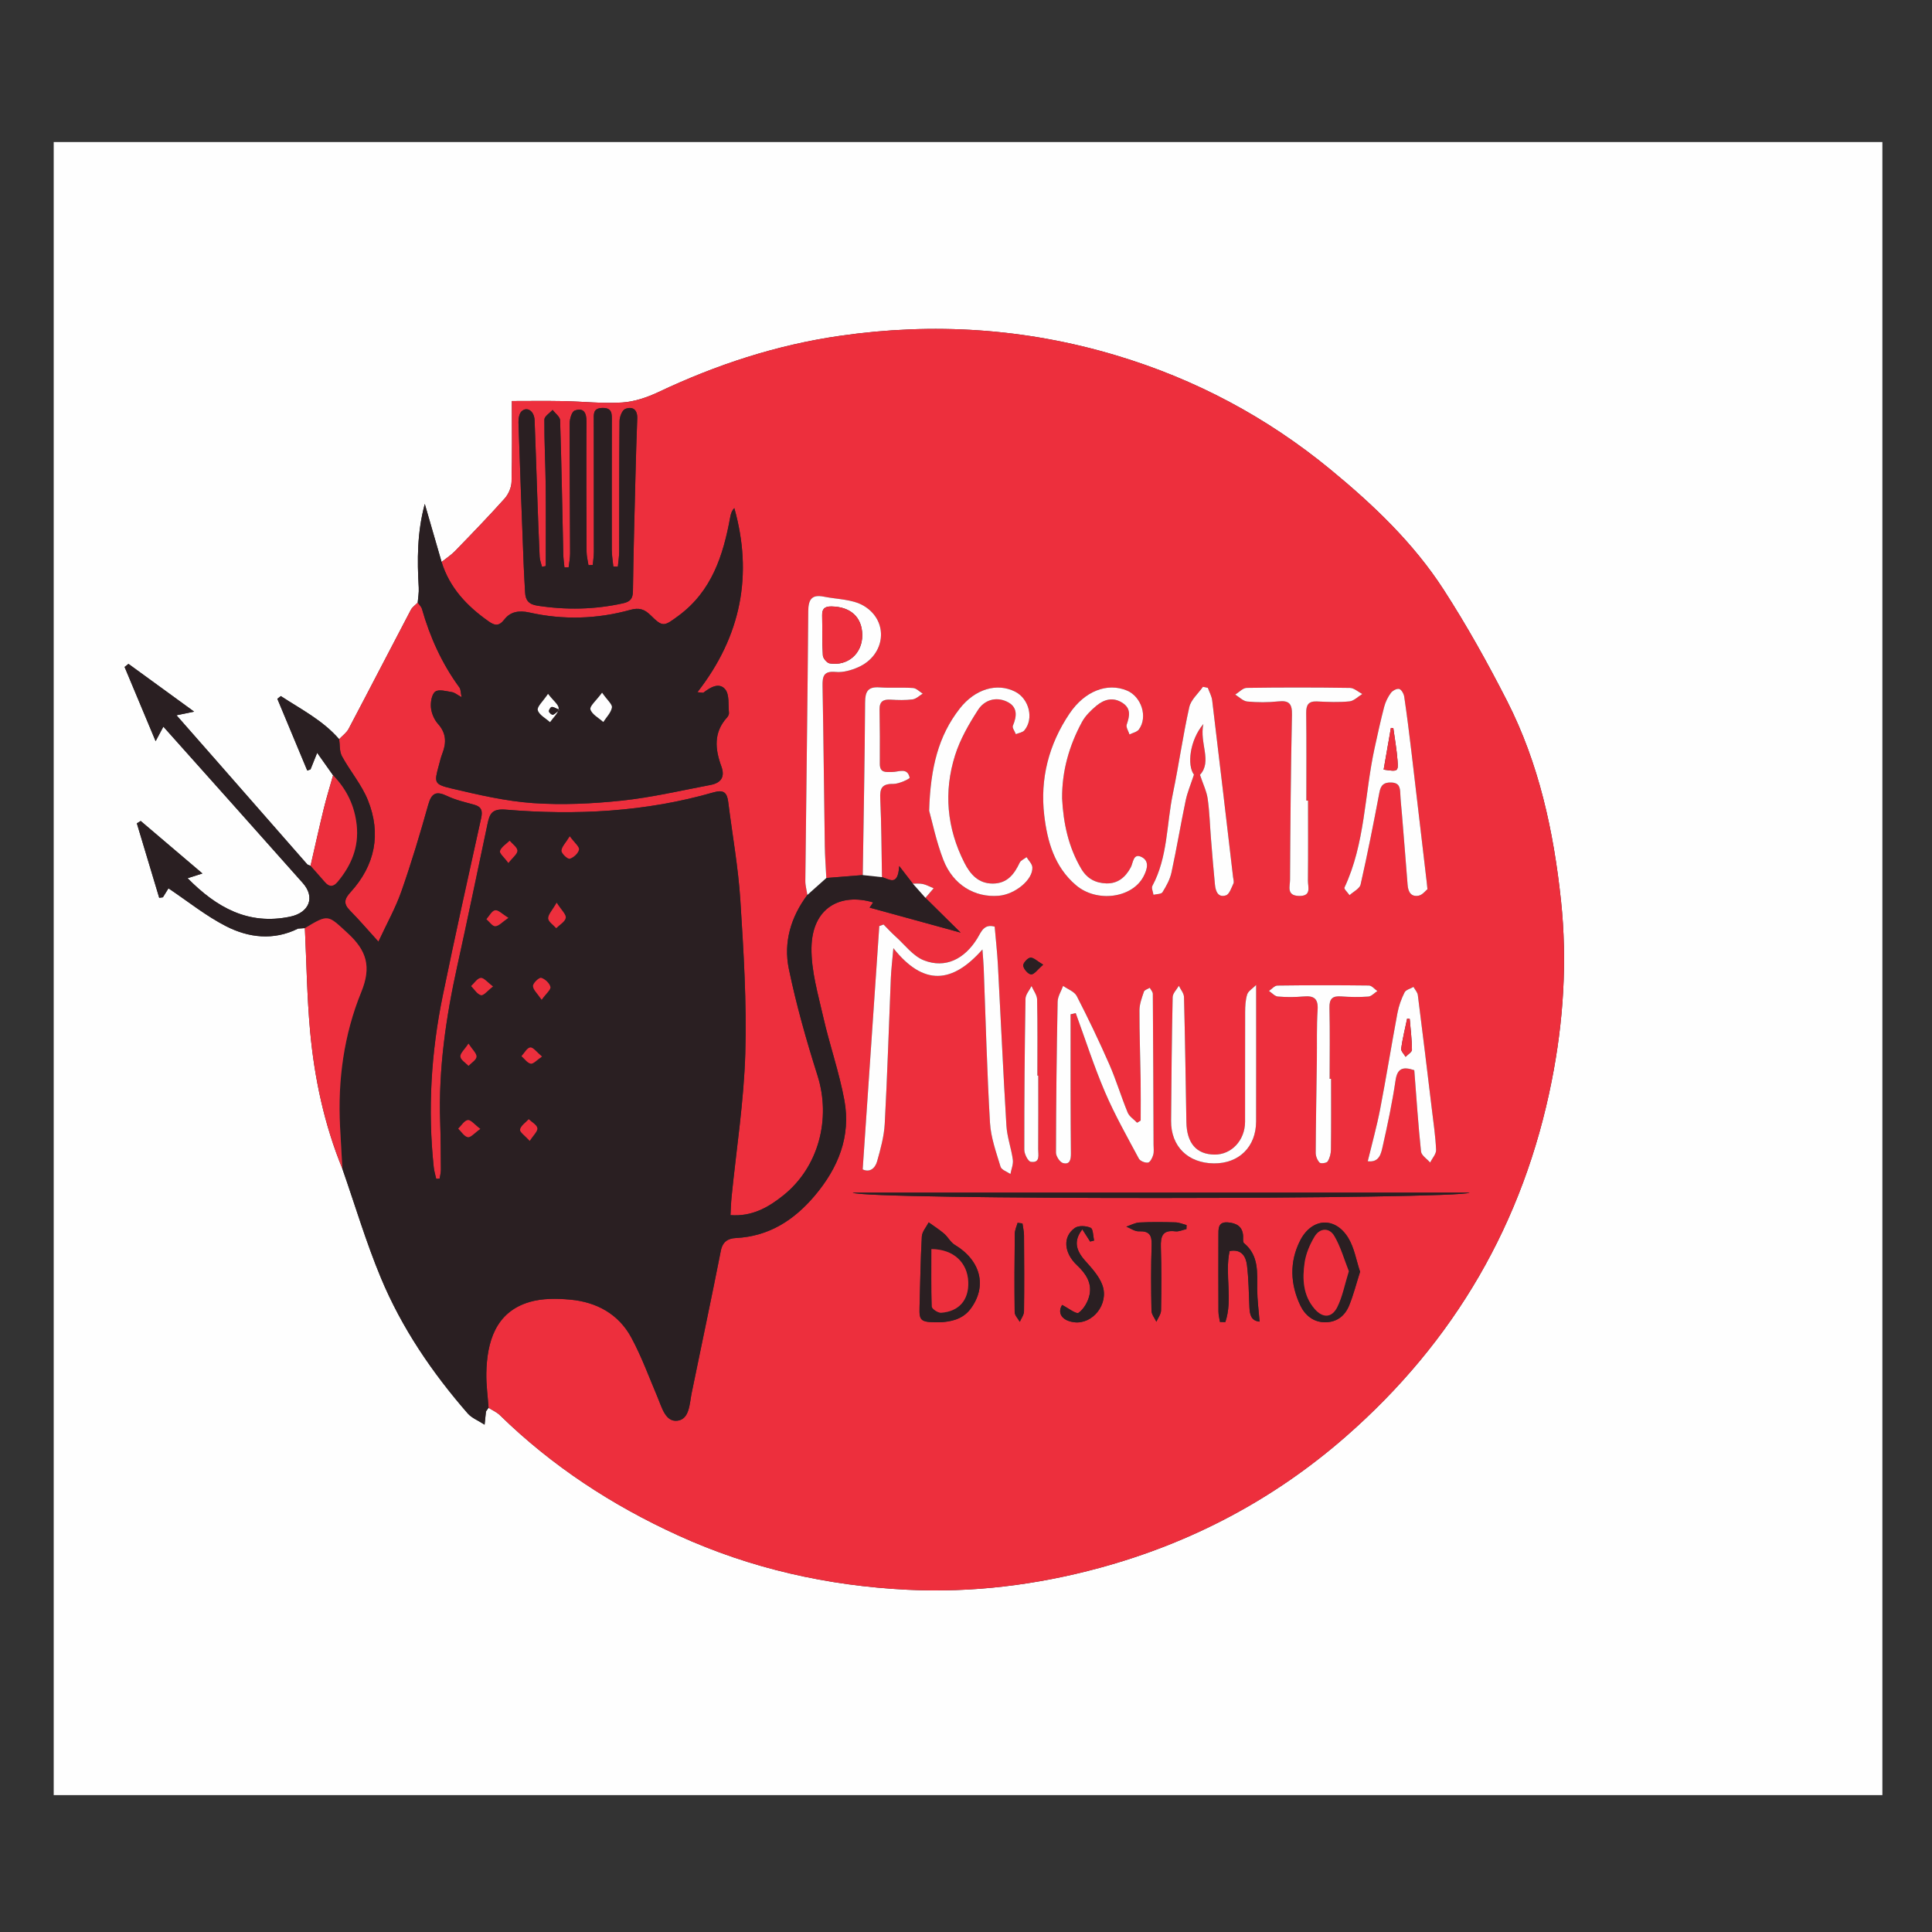<?xml version="1.0" encoding="utf-8"?>
<!-- Generator: Adobe Illustrator 16.0.3, SVG Export Plug-In . SVG Version: 6.00 Build 0)  -->
<!DOCTYPE svg PUBLIC "-//W3C//DTD SVG 1.1//EN" "http://www.w3.org/Graphics/SVG/1.1/DTD/svg11.dtd">
<svg version="1.1" id="Capa_1" xmlns="http://www.w3.org/2000/svg" xmlns:xlink="http://www.w3.org/1999/xlink" x="0px" y="0px"
	 width="566.93px" height="566.93px" viewBox="0 0 566.93 566.93" enable-background="new 0 0 566.93 566.93" xml:space="preserve">
<rect x="0" y="0" width="566.93" height="566.93" fill="#333333" stroke="none"/>
<g>
	<g>
		<path fill-rule="evenodd" clip-rule="evenodd" fill="#FEFEFE" d="M552.37,526.761c-178.871,0-357.741,0-536.612,0
			c0-161.69,0-323.382,0-485.073c178.871,0,357.741,0,536.612,0C552.37,203.379,552.37,365.071,552.37,526.761z M142.713,414.013
			c0.216-0.302,0.433-0.602,0.65-0.903c1.113,0.709,2.391,1.25,3.315,2.152c15.301,14.947,32.909,26.449,52.323,35.3
			c21.354,9.735,43.864,14.777,67.194,15.932c19.117,0.946,37.943-1.376,56.468-6.408c27.066-7.354,51.243-20.164,72.283-38.57
			c31.856-27.869,52.127-62.683,60.375-104.265c3.469-17.489,4.632-35.2,2.741-52.99c-2.165-20.359-6.47-40.24-15.839-58.598
			c-5.702-11.174-11.841-22.19-18.65-32.716c-8.851-13.677-20.649-24.883-33.158-35.174c-18.656-15.35-39.639-26.518-62.845-33.473
			c-26.633-7.982-53.67-9.708-81.139-5.749c-18.61,2.682-36.228,8.462-53.193,16.486c-3.306,1.563-7.02,2.833-10.622,3.068
			c-5.741,0.375-11.544-0.302-17.323-0.407c-5.233-0.095-10.469-0.021-15.092-0.021c0,8.371,0.119,16.051-0.093,23.722
			c-0.046,1.666-0.904,3.633-2.028,4.889c-4.705,5.257-9.622,10.328-14.535,15.396c-1.175,1.212-2.635,2.15-3.963,3.214
			c-1.608-5.552-3.217-11.104-4.935-17.031c-2.242,8.336-2.251,16.434-1.768,24.58c0.086,1.453-0.197,2.927-0.309,4.391
			c-0.683,0.706-1.58,1.3-2.018,2.135c-6.105,11.62-12.119,23.288-18.248,34.895c-0.621,1.176-1.844,2.035-2.79,3.04
			c-4.787-5.542-11.185-8.759-17.118-12.647c-0.338,0.267-0.676,0.535-1.015,0.802c2.925,7.015,5.85,14.029,8.775,21.043
			c0.317-0.104,0.634-0.208,0.951-0.313c0.53-1.321,1.06-2.642,1.958-4.881c1.863,2.63,3.269,4.616,4.674,6.601
			c-0.913,3.244-1.918,6.467-2.718,9.739c-1.364,5.581-2.6,11.193-3.889,16.793c-0.345-0.148-0.795-0.203-1.019-0.457
			c-8.984-10.227-17.945-20.474-26.915-30.713c-3.681-4.203-7.376-8.394-11.411-12.982c2.004-0.413,3.257-0.671,5.174-1.066
			c-6.786-4.935-13.025-9.473-19.265-14.012c-0.381,0.301-0.763,0.602-1.144,0.903c2.926,6.994,5.851,13.987,9.11,21.776
			c1.112-2.084,1.609-3.017,2.273-4.261c13.798,15.463,27.396,30.644,40.918,45.893c3.715,4.19,1.88,8.7-3.735,9.869
			c-12.251,2.547-21.533-2.649-30.071-11.287c1.459-0.465,2.51-0.8,4.352-1.388c-6.364-5.414-12.239-10.41-18.113-15.407
			c-0.377,0.232-0.755,0.465-1.133,0.697c2.188,7.281,4.375,14.563,6.563,21.844c0.362-0.048,0.724-0.096,1.085-0.144
			c0.668-1.08,1.336-2.159,1.628-2.631c5.751,3.85,10.997,8.098,16.877,11.104c6.66,3.406,13.929,4.266,21.089,0.746l0.048-0.037
			c0.673-0.045,1.345-0.09,2.018-0.134c0.481,10.04,0.617,20.111,1.525,30.113c1.263,13.904,4.162,27.507,9.477,40.503
			c3.724,10.676,6.952,21.559,11.29,31.979c6.122,14.709,15.036,27.817,25.503,39.822c1.152,1.32,3.004,2.03,4.942,3.29
			c0.21-2.023,0.312-3.009,0.415-3.996l0.144,0.059L142.713,414.013z"/>
		<path fill-rule="evenodd" clip-rule="evenodd" fill="#ED2F3D" d="M129.582,164.897c1.329-1.064,2.788-2.002,3.963-3.214
			c4.913-5.068,9.831-10.138,14.535-15.396c1.124-1.256,1.982-3.223,2.028-4.889c0.212-7.671,0.093-15.352,0.093-23.722
			c4.623,0,9.859-0.075,15.092,0.021c5.779,0.105,11.583,0.782,17.323,0.407c3.602-0.234,7.316-1.505,10.622-3.068
			c16.965-8.023,34.583-13.804,53.193-16.486c27.469-3.958,54.506-2.233,81.139,5.749c23.206,6.955,44.188,18.124,62.845,33.473
			c12.509,10.291,24.308,21.497,33.158,35.174c6.81,10.526,12.948,21.542,18.65,32.716c9.369,18.358,13.674,38.238,15.839,58.598
			c1.891,17.79,0.728,35.501-2.741,52.99c-8.248,41.582-28.519,76.396-60.375,104.265c-21.04,18.406-45.217,31.217-72.283,38.57
			c-18.525,5.032-37.352,7.354-56.468,6.408c-23.33-1.154-45.84-6.196-67.194-15.932c-19.415-8.851-37.022-20.353-52.323-35.3
			c-0.924-0.902-2.202-1.443-3.315-2.15c-0.233-3.385-0.715-6.775-0.652-10.156c0.171-9.09,2.634-17.956,12.704-20.905
			c3.745-1.098,8.01-1.047,11.96-0.682c7.673,0.71,14.133,4.213,17.867,11.114c3.033,5.605,5.227,11.669,7.725,17.558
			c1.267,2.986,2.306,7.308,5.846,6.851c3.541-0.457,3.504-4.968,4.157-8.157c2.852-13.914,5.813-27.807,8.559-41.741
			c0.531-2.692,2.171-3.59,4.369-3.699c9.756-0.487,17.137-5.254,23.236-12.494c6.818-8.095,10.595-17.321,8.647-27.91
			c-1.52-8.257-4.347-16.265-6.211-24.47c-1.521-6.697-3.547-13.537-3.448-20.286c0.172-11.799,8.493-16.185,18.095-13.329
			c-0.447,0.659-0.89,1.312-1.036,1.529c9.072,2.491,18.043,4.955,26.708,7.333c-3.145-3.106-6.736-6.655-10.328-10.203
			c0.803-0.935,1.605-1.871,2.409-2.806c-1.05-0.428-2.069-0.989-3.16-1.245c-0.943-0.221-1.969-0.093-2.959-0.121
			c-1.046-1.354-2.094-2.71-3.991-5.165c-0.377,6.232-3.012,3.734-5.054,3.269c-0.145-7.686-0.144-15.378-0.508-23.054
			c-0.145-3.07,0.518-4.363,3.839-4.309c1.666,0.027,4.857-1.514,4.794-1.815c-0.646-3.129-3.238-1.676-5.152-1.673
			c-1.853,0.003-3.624,0.318-3.605-2.442c0.035-5.295,0.021-10.593-0.077-15.887c-0.044-2.388,1.083-3.045,3.274-2.905
			c2.134,0.136,4.309,0.195,6.418-0.08c1.048-0.137,1.989-1.099,2.978-1.687c-0.944-0.577-1.858-1.583-2.837-1.651
			c-3.264-0.229-6.563,0.044-9.827-0.187c-3.39-0.241-4.231,1.167-4.25,4.405c-0.099,16.891-0.431,33.782-0.682,50.672
			c-3.565,0.287-7.129,0.574-10.693,0.861c-0.153-3.134-0.397-6.266-0.444-9.401c-0.235-15.637-0.376-31.275-0.66-46.91
			c-0.052-2.872,0.307-4.498,3.887-4.152c2.135,0.207,4.544-0.496,6.568-1.386c8.014-3.528,9.148-13.484,1.689-17.987
			c-3.291-1.987-7.83-1.932-11.816-2.73c-3.497-0.701-4.505,0.837-4.53,4.313c-0.189,26.356-0.575,52.711-0.854,79.068
			c-0.014,1.378,0.392,2.761,0.603,4.141c-4.861,6.467-7.056,13.929-5.453,21.686c2.186,10.569,5.151,21.017,8.415,31.315
			c4.03,12.713,0.338,26.901-10.075,35.217c-4.352,3.476-9.113,6.22-15.461,5.755c0.111-1.91,0.15-3.632,0.321-5.34
			c1.399-14.03,3.613-28.034,4.025-42.093c0.439-14.969-0.497-30.007-1.451-44.977c-0.615-9.655-2.357-19.237-3.561-28.856
			c-0.333-2.667-1.298-3.664-4.258-2.809c-19.983,5.772-40.443,6.792-61.019,5.085c-4.109-0.341-4.736,1.291-5.348,4.172
			c-2.955,13.916-5.817,27.852-8.884,41.743c-3.326,15.061-5.533,30.22-5.008,45.697c0.159,4.669,0.177,9.344,0.206,14.017
			c0.005,0.885-0.241,1.771-0.372,2.655c-0.333,0.018-0.667,0.035-1,0.053c-0.246-1.123-0.601-2.235-0.722-3.372
			c-1.805-16.936-0.779-33.751,2.642-50.393c3.575-17.391,7.425-34.726,11.256-52.063c0.476-2.152,0.151-3.355-2.07-3.967
			c-2.672-0.736-5.431-1.367-7.91-2.55c-3.19-1.521-4.569-0.897-5.545,2.591c-2.389,8.536-4.943,17.041-7.874,25.402
			c-1.702,4.856-4.26,9.412-6.735,14.752c-3.13-3.447-5.655-6.406-8.381-9.166c-1.965-1.99-1.608-3.377,0.188-5.343
			c7.218-7.899,9.07-17.131,5.099-27.001c-1.842-4.579-5.225-8.519-7.614-12.909c-0.762-1.399-0.572-3.315-0.818-4.995
			c0.944-1.006,2.167-1.865,2.788-3.041c6.129-11.607,12.143-23.275,18.248-34.895c0.438-0.835,1.334-1.429,2.02-2.137
			c0.425,0.606,1.051,1.158,1.243,1.832c2.364,8.313,5.866,16.065,10.994,23.064c0.426,0.582,0.365,1.52,0.651,2.852
			c-1.317-0.719-2.025-1.36-2.814-1.483c-1.663-0.259-3.86-0.924-4.916-0.155c-1.05,0.764-1.414,3.123-1.264,4.705
			c0.158,1.656,0.949,3.52,2.059,4.76c2.444,2.731,2.507,5.536,1.283,8.696c-0.454,1.172-0.737,2.412-1.068,3.628
			c-1.326,4.863-1.379,5.422,3.667,6.613c7.922,1.869,15.96,3.753,24.041,4.314c8.634,0.599,17.428,0.178,26.053-0.736
			c8.729-0.924,17.344-2.955,25.991-4.59c2.996-0.566,4.35-2.263,3.185-5.445c-1.843-5.03-2.343-9.942,1.649-14.334
			c0.321-0.353,0.629-0.933,0.584-1.371c-0.242-2.36,0.18-5.349-1.102-6.907c-1.747-2.123-4.378-0.609-6.367,0.962
			c-0.133,0.105-0.448-0.02-1.785-0.126c12.827-16.456,16.334-34.435,10.826-54.016c-0.779,0.803-1.03,1.71-1.198,2.631
			c-2.058,11.241-5.398,21.756-15.212,28.981c-4.226,3.111-4.553,3.396-8.148-0.165c-1.822-1.805-3.406-2.298-5.974-1.583
			c-9.747,2.712-19.703,2.986-29.539,0.785c-3.221-0.721-5.673-0.205-7.388,2.005c-1.688,2.178-2.929,1.783-4.685,0.545
			C137.031,177.854,131.917,172.477,129.582,164.897z M160.151,166.095c-0.369,0.076-0.738,0.152-1.107,0.229
			c-0.239-0.983-0.643-1.958-0.689-2.95c-0.283-6.044-0.495-12.091-0.711-18.138c-0.262-7.311-0.472-14.623-0.773-21.931
			c-0.108-2.641-2.138-4.081-3.776-2.65c-0.744,0.647-0.988,2.22-0.951,3.357c0.458,14.092,1.003,28.183,1.542,42.273
			c0.097,2.516,0.276,5.03,0.399,7.546c0.113,2.329,1.085,3.513,3.623,3.903c8.436,1.298,16.774,1.149,25.11-0.697
			c2.052-0.454,2.885-1.319,2.913-3.544c0.142-11.1,0.451-22.199,0.728-33.297c0.145-5.799,0.309-11.598,0.533-17.393
			c0.104-2.656-1.408-3.621-3.521-2.802c-0.908,0.352-1.662,2.328-1.674,3.575c-0.124,12.754-0.067,25.51-0.102,38.265
			c-0.004,1.478-0.255,2.955-0.392,4.433c-0.44-0.006-0.881-0.013-1.321-0.019c-0.16-1.635-0.455-3.27-0.458-4.905
			c-0.028-12.628,0-25.257,0.012-37.885c0.002-1.938,0.193-3.827-2.793-3.755c-2.808,0.068-2.501,1.898-2.501,3.646
			c0.002,12.881,0.032,25.762,0.021,38.643c-0.001,1.26-0.212,2.52-0.326,3.78c-0.418,0.024-0.837,0.047-1.255,0.07
			c-0.193-1.309-0.549-2.617-0.555-3.926c-0.057-12.755-0.103-25.511-0.032-38.266c0.015-2.609-0.898-4.104-3.453-3.174
			c-0.845,0.308-1.467,2.393-1.471,3.668c-0.04,12.752,0.086,25.504,0.119,38.257c0.003,1.361-0.281,2.723-0.431,4.084
			c-0.409,0.002-0.818,0.005-1.227,0.007c-0.118-1.271-0.313-2.542-0.342-3.815c-0.293-13.121-0.51-26.243-0.932-39.36
			c-0.033-1.038-1.436-2.031-2.202-3.045c-0.842,0.944-2.404,1.881-2.411,2.831c-0.049,6.427,0.312,12.855,0.383,19.285
			C160.218,150.293,160.151,158.194,160.151,166.095z M291.88,271.917c-3.205-0.914-3.978,1.623-5.09,3.429
			c-3.752,6.091-9.372,8.917-15.667,6.458c-3.211-1.254-5.626-4.583-8.354-7.026c-1.224-1.097-2.333-2.323-3.495-3.49
			c-0.417,0.151-0.833,0.301-1.251,0.452c-1.618,23.711-3.236,47.423-4.872,71.402c1.976,0.98,3.624-0.219,4.226-2.346
			c1.021-3.61,2.043-7.328,2.244-11.044c0.769-14.242,1.195-28.503,1.791-42.756c0.101-2.418,0.402-4.828,0.741-8.766
			c8.865,11.164,17.302,10.406,26.134,0.383c0.18,2.547,0.32,3.99,0.376,5.437c0.582,15.14,0.959,30.291,1.842,45.414
			c0.254,4.355,1.821,8.668,3.1,12.905c0.278,0.922,1.896,1.44,2.896,2.145c0.261-1.409,0.892-2.867,0.709-4.216
			c-0.452-3.343-1.677-6.611-1.881-9.953c-0.958-15.711-1.651-31.438-2.498-47.155C292.629,279.437,292.204,275.694,291.88,271.917z
			 M314.153,297.638c0.503-0.118,1.007-0.237,1.51-0.355c2.831,7.739,5.349,15.613,8.588,23.178
			c2.869,6.699,6.488,13.084,9.934,19.523c0.382,0.715,1.848,1.299,2.692,1.168c0.628-0.097,1.274-1.386,1.525-2.255
			c0.271-0.937,0.106-2.003,0.103-3.012c-0.056-14.746-0.105-29.49-0.215-44.235c-0.005-0.599-0.582-1.193-0.892-1.791
			c-0.594,0.368-1.54,0.615-1.715,1.126c-0.604,1.772-1.308,3.636-1.314,5.466c-0.024,6.811,0.241,13.62,0.342,20.432
			c0.06,3.975,0.012,7.951,0.012,11.927c-0.35,0.216-0.699,0.431-1.048,0.646c-0.946-0.991-2.284-1.82-2.771-3.002
			c-1.924-4.656-3.363-9.518-5.385-14.128c-2.972-6.776-6.17-13.464-9.556-20.043c-0.685-1.328-2.635-2.004-4.002-2.98
			c-0.56,1.544-1.576,3.08-1.606,4.635c-0.289,14.763-0.455,29.529-0.487,44.296c-0.002,1.065,1.149,2.815,2.078,3.063
			c2.08,0.553,2.321-1.182,2.305-2.854c-0.058-5.806-0.084-11.611-0.095-17.418C314.143,313.228,314.153,305.433,314.153,297.638z
			 M418.872,260.926c-0.145-1.418-0.179-1.795-0.222-2.171c-1.491-12.731-2.967-25.463-4.482-38.192
			c-0.641-5.383-1.314-10.763-2.106-16.126c-0.127-0.855-0.827-2.102-1.491-2.272c-0.694-0.179-1.954,0.515-2.453,1.201
			c-0.869,1.195-1.568,2.619-1.942,4.051c-1.051,4.023-1.935,8.091-2.821,12.156c-2.967,13.611-2.744,27.914-8.829,40.873
			c-0.196,0.42,0.963,1.479,1.491,2.239c1.12-1.039,2.967-1.914,3.246-3.144c2.031-8.963,3.811-17.986,5.52-27.019
			c0.409-2.158,1.297-2.977,3.496-2.898c2.354,0.084,2.558,1.481,2.629,3.276c0.082,2.013,0.321,4.019,0.483,6.028
			c0.561,6.917,1.135,13.833,1.664,20.752c0.159,2.082,1.049,3.582,3.256,3.14C417.414,262.599,418.315,261.362,418.872,260.926z
			 M354.436,201.846c-0.481-0.102-0.964-0.204-1.445-0.306c-1.38,1.979-3.518,3.787-4.005,5.965
			c-1.875,8.391-3.057,16.934-4.81,25.355c-1.885,9.051-1.469,18.62-6.021,27.1c-0.337,0.629,0.198,1.727,0.327,2.607
			c0.907-0.231,2.281-0.174,2.637-0.747c1.108-1.788,2.194-3.735,2.635-5.764c1.527-7.026,2.7-14.129,4.176-21.168
			c0.507-2.421,1.504-4.739,2.429-7.571c-2.084-2.773-1.235-10.134,2.763-14.859c-1.215,5.632,2.663,10.912-0.995,14.912
			c0.897,2.701,1.941,4.811,2.261,7.025c0.555,3.861,0.647,7.787,0.964,11.683c0.368,4.527,0.728,9.055,1.174,13.574
			c0.187,1.893,0.936,3.835,3.217,3.083c1.015-0.335,1.602-2.206,2.195-3.468c0.233-0.498-0.023-1.24-0.097-1.866
			c-2.028-17.292-4.043-34.584-6.13-51.869C355.557,204.271,354.872,203.074,354.436,201.846z M311.662,234.32
			c-0.065-8.002,2.056-15.475,5.831-22.451c0.987-1.824,2.605-3.412,4.225-4.76c2.267-1.887,4.915-2.647,7.673-0.85
			c2.579,1.681,2.075,3.909,1.235,6.37c-0.267,0.781,0.516,1.92,0.817,2.896c0.936-0.477,2.195-0.713,2.753-1.469
			c2.688-3.642,0.757-9.652-3.534-11.43c-5.723-2.372-12.35,0.121-16.829,6.777c-6.06,9.003-8.674,19.077-7.408,29.84
			c0.903,7.694,2.995,15.126,9.313,20.51c6.089,5.188,16.5,3.835,19.839-2.597c1.063-2.047,1.773-4.458-0.553-5.652
			c-2.501-1.284-2.483,1.666-3.2,3.009c-1.559,2.918-3.827,4.813-7.166,4.715c-3.122-0.092-5.645-1.34-7.396-4.321
			C313.507,248.513,312.046,241.59,311.662,234.32z M272.652,237.899c0.885,3.147,2.058,8.969,4.171,14.425
			c2.843,7.343,9.226,11.117,16.249,10.528c4.805-0.403,10.073-4.722,9.869-8.342c-0.059-1.026-1.108-1.996-1.703-2.991
			c-0.693,0.541-1.693,0.937-2.027,1.647c-1.597,3.402-3.678,6.075-7.833,6.108c-4.27,0.034-6.66-2.713-8.378-6.094
			c-5.151-10.136-6.14-20.81-2.731-31.578c1.487-4.698,4.059-9.162,6.756-13.33c1.798-2.778,5.112-3.932,8.399-2.405
			c3.21,1.491,3.035,4.177,1.797,7.098c-0.252,0.594,0.555,1.636,0.874,2.471c0.851-0.362,1.977-0.493,2.505-1.125
			c2.845-3.395,1.403-9.234-2.681-11.328c-5.3-2.718-11.775-0.853-16.314,4.969C275.39,215.923,273.037,225.209,272.652,237.899z
			 M383.834,234.939c-0.166,0-0.332,0-0.498,0c0-8.581,0.063-17.162-0.04-25.742c-0.028-2.415,0.709-3.485,3.239-3.361
			c3.148,0.155,6.331,0.285,9.455-0.023c1.313-0.13,2.514-1.407,3.765-2.164c-1.208-0.623-2.409-1.77-3.626-1.788
			c-10.097-0.15-20.198-0.157-30.294-0.006c-1.135,0.017-2.251,1.281-3.375,1.967c1.18,0.71,2.313,1.917,3.548,2.032
			c3.001,0.28,6.075,0.288,9.072-0.033c3.229-0.345,4.104,0.702,4.035,3.941c-0.342,16.152-0.472,32.308-0.564,48.464
			c-0.01,1.841-1.104,4.576,2.597,4.679c3.801,0.105,2.635-2.607,2.654-4.488C383.88,250.592,383.834,242.765,383.834,234.939z
			 M368.604,289.029c-1.088,1.098-2.313,1.788-2.622,2.768c-0.518,1.642-0.597,3.466-0.604,5.214
			c-0.044,10.722,0.017,21.444-0.023,32.166c-0.021,5.471-4.01,9.68-8.969,9.625c-5.299-0.059-8.143-3.343-8.249-9.535
			c-0.213-12.232-0.385-24.465-0.701-36.693c-0.029-1.113-0.983-2.202-1.51-3.301c-0.633,1.108-1.795,2.206-1.818,3.328
			c-0.261,12.104-0.371,24.213-0.462,36.321c-0.056,7.479,4.965,12.404,12.574,12.464c7.36,0.059,12.359-4.872,12.375-12.302
			C368.624,316.119,368.604,303.155,368.604,289.029z M431.229,349.976c-60.798,0-120.908,0-181.018,0
			C253.551,352.16,428.109,351.968,431.229,349.976z M415.01,314.04c0.633,8.081,1.148,15.987,1.979,23.859
			c0.122,1.157,1.741,2.156,2.668,3.229c0.619-1.238,1.807-2.503,1.753-3.712c-0.177-4.018-0.775-8.019-1.257-12.021
			c-1.34-11.129-2.68-22.259-4.099-33.379c-0.108-0.845-0.838-1.611-1.278-2.413c-0.904,0.524-2.237,0.835-2.626,1.616
			c-0.941,1.889-1.688,3.95-2.077,6.024c-1.765,9.403-3.274,18.855-5.087,28.25c-0.98,5.082-2.385,10.081-3.634,15.264
			c3.449,0.438,3.925-2.32,4.404-4.438c1.443-6.383,2.797-12.803,3.751-19.272C410.035,313.475,411.652,312.921,415.01,314.04z
			 M390.593,316.57c-0.141,0-0.281-0.001-0.422-0.001c0-6.932,0.111-13.865-0.055-20.792c-0.065-2.709,0.875-3.588,3.487-3.387
			c2.635,0.203,5.303,0.24,7.934,0.044c0.912-0.068,1.756-1.054,2.632-1.621c-0.821-0.564-1.635-1.609-2.463-1.62
			c-8.95-0.112-17.902-0.106-26.853,0.014c-0.836,0.012-1.658,1.023-2.487,1.572c0.865,0.573,1.695,1.565,2.604,1.643
			c2.501,0.212,5.049,0.203,7.553-0.02c3.03-0.27,4.336,0.603,4.121,3.927c-0.316,4.9-0.155,9.829-0.221,14.746
			c-0.121,9.076-0.293,18.151-0.338,27.228c-0.004,0.979,0.479,2.167,1.148,2.861c0.346,0.358,2.049,0.129,2.345-0.338
			c0.618-0.974,0.959-2.279,0.974-3.453C390.636,330.439,390.593,323.503,390.593,316.57z M276.29,387.998
			c2.157-0.205,5.982-0.54,8.505-3.913c4.972-6.642,3.004-14.219-4.628-18.799c-1.246-0.747-1.98-2.3-3.122-3.278
			c-1.416-1.214-3.011-2.219-4.529-3.313c-0.7,1.375-1.932,2.72-2.012,4.13c-0.392,6.909-0.469,13.836-0.674,20.755
			C269.707,387.721,270.106,388.103,276.29,387.998z M399.105,373.182c-1.136-3.391-1.693-6.999-3.441-9.887
			c-3.877-6.397-10.772-5.941-14.175,0.789c-3.153,6.237-2.854,12.768,0.058,18.938c1.316,2.79,3.805,5.062,7.449,4.989
			c3.448-0.069,5.717-1.992,6.923-4.971C397.171,379.95,397.994,376.687,399.105,373.182z M304.673,315.642
			c-0.088,0-0.175,0-0.263,0c0-7.448,0.082-14.898-0.077-22.344c-0.029-1.327-1.067-2.632-1.64-3.946
			c-0.617,1.246-1.752,2.484-1.772,3.741c-0.243,14.768-0.367,29.538-0.352,44.308c0.001,1.233,1.104,3.412,1.92,3.525
			c2.853,0.396,2.147-2.086,2.16-3.697C304.704,330.034,304.673,322.838,304.673,315.642z M369.62,387.823
			c-0.261-3.309-0.683-6.372-0.701-9.438c-0.031-4.919,0.569-9.922-3.875-13.596c-0.391-0.322-0.226-1.356-0.259-2.063
			c-0.133-2.895-2.054-3.849-4.52-4.028c-2.92-0.213-2.726,1.962-2.73,3.869c-0.017,7.437-0.027,14.873,0.009,22.31
			c0.005,1.016,0.29,2.029,0.445,3.044c0.526,0.013,1.052,0.024,1.578,0.037c2.274-6.702-0.229-13.967,1.249-20.849
			c3.5-0.659,4.779,1.586,5.1,4.162c0.511,4.103,0.521,8.269,0.72,12.409C366.736,385.787,367.148,387.6,369.62,387.823z
			 M319.894,364.326c0.387-0.1,0.773-0.199,1.159-0.3c-0.309-1.304-0.258-3.395-1.006-3.736c-1.305-0.597-3.529-0.729-4.613,0.027
			c-3.628,2.527-3.313,7.297,0.65,11.007c2.564,2.4,4.345,5.142,3.632,8.604c-0.405,1.964-1.642,4.171-3.204,5.291
			c-0.692,0.496-3.12-1.429-4.842-2.296c-1.426,2.291-0.176,4.592,3.49,5.076c5.437,0.718,10.332-5.315,8.331-10.873
			c-0.964-2.677-3.143-5.014-5.096-7.216c-2.819-3.178-3.31-5.921-0.793-9.165C318.423,362.026,319.158,363.176,319.894,364.326z
			 M348.153,360.666c0.014-0.393,0.026-0.786,0.04-1.18c-1.081-0.276-2.156-0.76-3.243-0.79c-3.523-0.098-7.057-0.142-10.574,0.034
			c-1.307,0.064-2.58,0.794-3.868,1.22c1.229,0.486,2.476,1.422,3.683,1.373c3.059-0.128,3.849,1.112,3.749,4.025
			c-0.22,6.416-0.168,12.847-0.047,19.268c0.02,1.091,0.934,2.164,1.436,3.245c0.479-1.113,1.352-2.219,1.372-3.34
			c0.114-6.17,0.142-12.347-0.053-18.514c-0.1-3.16,0.43-5.164,4.238-4.68C345.93,361.46,347.062,360.905,348.153,360.666z
			 M300.032,359.001c-0.475-0.057-0.95-0.113-1.426-0.17c-0.288,1.058-0.813,2.112-0.825,3.173
			c-0.094,7.681-0.138,15.364-0.035,23.043c0.013,0.954,0.981,1.895,1.507,2.843c0.431-1.025,1.222-2.046,1.235-3.076
			c0.097-7.429,0.057-14.859,0.003-22.288C300.483,361.35,300.193,360.176,300.032,359.001z M306.114,283.079
			c-1.778-1.04-2.851-2.169-3.777-2.059c-0.835,0.099-2.21,1.677-2.086,2.382c0.176,1.01,1.476,2.499,2.339,2.529
			C303.495,285.961,304.45,284.51,306.114,283.079z"/>
		<path fill-rule="evenodd" clip-rule="evenodd" fill="#2A1F22" d="M271.562,263.463c3.592,3.548,7.183,7.097,10.328,10.203
			c-8.665-2.379-17.636-4.842-26.708-7.333c0.146-0.217,0.589-0.87,1.036-1.529c-9.602-2.856-17.922,1.53-18.095,13.329
			c-0.099,6.749,1.927,13.589,3.448,20.286c1.864,8.205,4.691,16.213,6.211,24.47c1.947,10.589-1.829,19.815-8.647,27.91
			c-6.099,7.24-13.48,12.007-23.236,12.494c-2.198,0.109-3.838,1.007-4.369,3.699c-2.746,13.935-5.707,27.827-8.559,41.741
			c-0.653,3.189-0.616,7.7-4.157,8.157c-3.541,0.457-4.579-3.864-5.846-6.851c-2.498-5.889-4.692-11.952-7.725-17.558
			c-3.734-6.901-10.194-10.404-17.867-11.114c-3.951-0.365-8.215-0.416-11.96,0.682c-10.069,2.949-12.532,11.815-12.704,20.905
			c-0.063,3.381,0.418,6.771,0.652,10.156c-0.216,0.3-0.433,0.6-0.646,0.901c0.003-0.001-0.1,0.054-0.1,0.054
			c-0.103,0.987-0.205,1.973-0.415,3.996c-1.938-1.26-3.79-1.97-4.942-3.29c-10.468-12.005-19.381-25.113-25.503-39.822
			c-4.337-10.421-7.566-21.304-11.288-31.977c-0.228-4.119-0.471-8.243-0.685-12.368c-0.704-13.622,1.116-27.008,6.242-39.544
			c3.022-7.393,1.549-12.135-3.971-17.203c-5.881-5.397-5.581-5.724-12.59-1.504c-0.673,0.044-1.345,0.089-2.017,0.134
			c0.002,0-0.109-0.1-0.109-0.1l0.06,0.136c-7.16,3.52-14.429,2.661-21.089-0.746c-5.88-3.006-11.125-7.254-16.877-11.104
			c-0.292,0.472-0.96,1.551-1.628,2.631c-0.362,0.048-0.724,0.096-1.085,0.144c-2.188-7.282-4.376-14.563-6.563-21.844
			c0.377-0.232,0.755-0.465,1.133-0.697c5.875,4.997,11.749,9.994,18.113,15.407c-1.842,0.588-2.893,0.923-4.352,1.388
			c8.538,8.638,17.819,13.834,30.071,11.287c5.615-1.168,7.45-5.679,3.735-9.869c-13.522-15.249-27.12-30.43-40.918-45.893
			c-0.664,1.244-1.162,2.177-2.273,4.261c-3.259-7.79-6.184-14.783-9.11-21.776c0.381-0.301,0.762-0.602,1.144-0.903
			c6.239,4.539,12.479,9.077,19.265,14.012c-1.917,0.395-3.17,0.653-5.174,1.066c4.034,4.588,7.729,8.779,11.411,12.982
			c8.97,10.239,17.931,20.487,26.915,30.713c0.224,0.254,0.674,0.309,1.015,0.456c1.406,1.591,2.833,3.169,4.219,4.781
			c1.291,1.501,2.47,1.446,3.729-0.066c4.014-4.82,6.278-10.18,5.596-16.611c-0.607-5.719-2.95-10.548-6.932-14.635
			c-1.406-1.985-2.812-3.97-4.674-6.601c-0.898,2.239-1.428,3.56-1.958,4.881c-0.317,0.104-0.634,0.209-0.951,0.313
			c-2.925-7.014-5.85-14.028-8.775-21.043c0.338-0.267,0.677-0.535,1.015-0.802c5.933,3.888,12.331,7.105,17.12,12.648
			c0.247,1.68,0.057,3.596,0.819,4.995c2.389,4.39,5.771,8.33,7.614,12.909c3.971,9.87,2.119,19.102-5.099,27.001
			c-1.796,1.966-2.154,3.353-0.188,5.343c2.726,2.76,5.25,5.719,8.381,9.166c2.475-5.341,5.033-9.896,6.735-14.752
			c2.931-8.361,5.485-16.867,7.874-25.402c0.976-3.489,2.355-4.113,5.545-2.591c2.479,1.183,5.238,1.813,7.91,2.55
			c2.221,0.612,2.546,1.814,2.07,3.967c-3.832,17.337-7.681,34.673-11.256,52.063c-3.421,16.642-4.447,33.457-2.642,50.393
			c0.122,1.137,0.476,2.249,0.722,3.372c0.333-0.018,0.667-0.035,1-0.053c0.13-0.885,0.377-1.771,0.372-2.655
			c-0.029-4.673-0.047-9.348-0.206-14.017c-0.525-15.477,1.682-30.636,5.008-45.697c3.067-13.891,5.929-27.827,8.884-41.743
			c0.612-2.881,1.239-4.513,5.348-4.172c20.575,1.708,41.036,0.688,61.019-5.085c2.96-0.854,3.925,0.142,4.258,2.809
			c1.203,9.619,2.946,19.201,3.561,28.856c0.954,14.969,1.89,30.008,1.451,44.977c-0.413,14.059-2.626,28.063-4.025,42.093
			c-0.171,1.708-0.21,3.43-0.321,5.34c6.348,0.465,11.109-2.279,15.461-5.755c10.414-8.315,14.105-22.504,10.075-35.217
			c-3.264-10.299-6.229-20.746-8.415-31.315c-1.604-7.757,0.591-15.219,5.454-21.688c1.853-1.652,3.704-3.303,5.556-4.953
			c3.564-0.287,7.128-0.574,10.693-0.861c1.878,0.204,3.757,0.409,5.635,0.613c2.042,0.466,4.676,2.964,5.054-3.269
			c1.897,2.455,2.945,3.811,3.991,5.165C269.088,260.683,270.325,262.073,271.562,263.463z M163.35,264.897
			c-1.299,2.267-2.512,3.455-2.472,4.597c0.035,0.981,1.504,1.911,2.338,2.863c0.993-0.997,2.592-1.887,2.794-3.024
			C166.183,268.361,164.754,267.104,163.35,264.897z M167.193,245.426c-1.205,1.976-2.413,3.107-2.411,4.236
			c0.001,0.832,1.827,2.489,2.406,2.317c1.123-0.333,2.496-1.587,2.706-2.666C170.055,248.484,168.596,247.338,167.193,245.426z
			 M158.939,293.36c1.316-1.822,2.755-2.981,2.573-3.765c-0.253-1.09-1.598-2.344-2.715-2.649c-0.593-0.162-2.399,1.539-2.388,2.383
			C156.422,290.427,157.697,291.51,158.939,293.36z M144.667,289.47c-1.635-1.212-2.685-2.592-3.594-2.505
			c-1.009,0.098-1.889,1.534-2.825,2.388c0.954,0.949,1.785,2.398,2.904,2.672C141.896,292.208,143.051,290.71,144.667,289.47z
			 M149.195,253.22c1.262-1.631,2.652-2.641,2.619-3.604c-0.034-0.994-1.451-1.941-2.263-2.909
			c-0.996,0.982-2.427,1.821-2.817,3.003C146.514,250.378,148.008,251.611,149.195,253.22z M155.442,334.791
			c1.088-1.702,2.373-2.827,2.237-3.741c-0.146-0.978-1.631-1.755-2.532-2.62c-0.905,0.999-2.32,1.901-2.532,3.03
			C152.476,332.199,154.079,333.265,155.442,334.791z M140.94,331.268c-1.706-1.282-2.789-2.711-3.658-2.592
			c-1.035,0.144-1.885,1.617-2.814,2.514c0.931,0.891,1.772,2.324,2.823,2.501C138.142,333.833,139.246,332.462,140.94,331.268z
			 M137.47,306.247c-1.172,1.769-2.451,2.848-2.362,3.8c0.09,0.969,1.527,1.811,2.375,2.709c0.835-0.884,2.275-1.727,2.34-2.663
			C139.891,309.111,138.639,308.038,137.47,306.247z M149.175,269.331c-1.825-1.111-2.982-2.376-3.887-2.215
			c-0.972,0.173-1.706,1.684-2.544,2.611c0.867,0.74,1.762,2.102,2.593,2.063C146.388,271.742,147.385,270.554,149.175,269.331z
			 M159.048,310.03c-1.557-1.276-2.57-2.734-3.45-2.657c-0.923,0.081-1.716,1.635-2.566,2.544c0.896,0.781,1.71,2.011,2.717,2.198
			C156.506,312.255,157.513,311.059,159.048,310.03z"/>
		<path fill-rule="evenodd" clip-rule="evenodd" fill="#2A1F22" d="M129.582,164.897c2.335,7.58,7.45,12.957,13.756,17.403
			c1.755,1.238,2.997,1.633,4.685-0.545c1.714-2.21,4.167-2.726,7.388-2.005c9.836,2.201,19.792,1.927,29.539-0.785
			c2.568-0.715,4.152-0.222,5.974,1.583c3.596,3.561,3.923,3.276,8.148,0.165c9.814-7.226,13.155-17.74,15.212-28.981
			c0.168-0.921,0.419-1.828,1.198-2.631c5.508,19.581,2,37.56-10.826,54.016c1.337,0.106,1.652,0.231,1.785,0.126
			c1.989-1.571,4.62-3.085,6.367-0.962c1.282,1.558,0.86,4.546,1.102,6.907c0.045,0.438-0.263,1.018-0.584,1.371
			c-3.992,4.392-3.492,9.304-1.649,14.334c1.166,3.182-0.188,4.878-3.185,5.445c-8.647,1.635-17.263,3.666-25.991,4.59
			c-8.625,0.914-17.419,1.334-26.053,0.736c-8.081-0.562-16.118-2.446-24.041-4.314c-5.046-1.191-4.993-1.75-3.667-6.613
			c0.332-1.216,0.614-2.456,1.068-3.628c1.225-3.16,1.161-5.965-1.283-8.696c-1.11-1.24-1.901-3.104-2.059-4.76
			c-0.15-1.582,0.213-3.941,1.264-4.705c1.056-0.769,3.253-0.104,4.916,0.155c0.789,0.123,1.497,0.764,2.814,1.483
			c-0.286-1.332-0.225-2.27-0.651-2.852c-5.128-6.999-8.63-14.751-10.994-23.064c-0.192-0.674-0.817-1.226-1.243-1.832
			c0.11-1.461,0.393-2.935,0.307-4.388c-0.483-8.146-0.474-16.244,1.768-24.58C126.365,153.793,127.973,159.345,129.582,164.897z
			 M176.673,203.271c-1.714,2.336-3.702,3.975-3.412,4.896c0.466,1.48,2.438,2.488,3.773,3.695c0.897-1.405,2.253-2.728,2.52-4.243
			C179.718,206.693,178.207,205.472,176.673,203.271z M160.813,203.612c-1.474,2.216-3.271,3.784-2.995,4.777
			c0.387,1.396,2.313,2.365,3.582,3.517c0.907-1.321,2.412-2.591,2.529-3.979C164.02,206.86,162.366,205.645,160.813,203.612z"/>
		<path fill-rule="evenodd" clip-rule="evenodd" fill="#ED2F3D" d="M89.465,272.355c7.009-4.219,6.709-3.893,12.59,1.504
			c5.521,5.067,6.994,9.81,3.971,17.203c-5.125,12.536-6.945,25.922-6.242,39.544c0.213,4.125,0.457,8.249,0.685,12.368
			c-5.317-12.999-8.215-26.602-9.479-40.506C90.082,292.466,89.946,282.395,89.465,272.355z"/>
		<path fill-rule="evenodd" clip-rule="evenodd" fill="#ED2F3D" d="M97.74,227.51c3.982,4.087,6.325,8.916,6.932,14.635
			c0.683,6.431-1.582,11.792-5.596,16.611c-1.258,1.512-2.438,1.567-3.729,0.066c-1.386-1.612-2.813-3.189-4.219-4.781
			c1.293-5.599,2.529-11.211,3.893-16.792C95.822,233.977,96.827,230.754,97.74,227.51z"/>
		<polygon fill-rule="evenodd" clip-rule="evenodd" fill="#ED2F3D" points="87.399,272.526 87.339,272.39 87.448,272.489 		"/>
		<polygon fill-rule="evenodd" clip-rule="evenodd" fill="#ED2F3D" points="142.616,414.067 142.716,414.013 142.76,414.125 		"/>
		<path fill-rule="evenodd" clip-rule="evenodd" fill="#2A1F22" d="M160.151,166.095c0-7.9,0.066-15.801-0.021-23.701
			c-0.071-6.43-0.432-12.858-0.383-19.285c0.007-0.95,1.569-1.887,2.411-2.831c0.766,1.014,2.168,2.007,2.202,3.045
			c0.422,13.117,0.638,26.239,0.932,39.36c0.028,1.274,0.224,2.544,0.342,3.815c0.409-0.002,0.818-0.005,1.227-0.007
			c0.15-1.361,0.435-2.723,0.431-4.084c-0.033-12.752-0.159-25.505-0.119-38.257c0.004-1.275,0.625-3.36,1.471-3.668
			c2.555-0.93,3.467,0.565,3.453,3.174c-0.071,12.755-0.025,25.511,0.032,38.266c0.006,1.309,0.361,2.618,0.555,3.926
			c0.418-0.023,0.837-0.046,1.255-0.07c0.113-1.26,0.325-2.52,0.326-3.78c0.01-12.881-0.02-25.762-0.021-38.643
			c0-1.749-0.307-3.578,2.501-3.646c2.986-0.072,2.795,1.816,2.793,3.755c-0.012,12.628-0.04,25.257-0.012,37.885
			c0.003,1.636,0.298,3.27,0.458,4.905c0.44,0.006,0.881,0.013,1.321,0.019c0.136-1.478,0.387-2.955,0.392-4.433
			c0.035-12.755-0.022-25.511,0.102-38.265c0.012-1.247,0.766-3.223,1.674-3.575c2.112-0.819,3.624,0.146,3.521,2.802
			c-0.225,5.795-0.389,11.594-0.533,17.393c-0.277,11.099-0.586,22.197-0.728,33.297c-0.028,2.225-0.861,3.09-2.913,3.544
			c-8.336,1.846-16.674,1.996-25.11,0.697c-2.538-0.39-3.51-1.575-3.623-3.903c-0.123-2.516-0.302-5.03-0.399-7.546
			c-0.539-14.09-1.084-28.181-1.542-42.273c-0.037-1.137,0.207-2.71,0.951-3.357c1.639-1.43,3.668,0.009,3.776,2.65
			c0.301,7.309,0.511,14.621,0.773,21.931c0.216,6.047,0.428,12.094,0.711,18.138c0.046,0.992,0.45,1.967,0.689,2.95
			C159.413,166.247,159.782,166.171,160.151,166.095z"/>
		<path fill-rule="evenodd" clip-rule="evenodd" fill="#FEFEFE" d="M291.88,271.917c0.324,3.777,0.749,7.52,0.95,11.274
			c0.847,15.718,1.54,31.444,2.498,47.155c0.204,3.342,1.429,6.61,1.881,9.953c0.183,1.349-0.448,2.807-0.709,4.216
			c-1-0.704-2.617-1.223-2.896-2.145c-1.278-4.237-2.846-8.55-3.1-12.905c-0.883-15.123-1.26-30.274-1.842-45.414
			c-0.056-1.447-0.196-2.89-0.376-5.437c-8.832,10.023-17.269,10.781-26.134-0.383c-0.339,3.938-0.641,6.348-0.741,8.766
			c-0.595,14.253-1.021,28.514-1.791,42.756c-0.201,3.716-1.224,7.434-2.244,11.044c-0.602,2.127-2.25,3.326-4.226,2.346
			c1.636-23.979,3.254-47.691,4.872-71.402c0.417-0.151,0.834-0.301,1.251-0.452c1.162,1.167,2.271,2.394,3.495,3.49
			c2.728,2.443,5.142,5.771,8.354,7.026c6.295,2.458,11.915-0.367,15.667-6.458C287.902,273.54,288.675,271.002,291.88,271.917z"/>
		<path fill-rule="evenodd" clip-rule="evenodd" fill="#FEFEFE" d="M314.153,297.638c0,7.795-0.011,15.59,0.003,23.385
			c0.011,5.807,0.037,11.612,0.095,17.418c0.017,1.673-0.225,3.407-2.305,2.854c-0.929-0.248-2.08-1.998-2.078-3.063
			c0.032-14.767,0.198-29.533,0.487-44.296c0.03-1.555,1.047-3.091,1.606-4.635c1.367,0.977,3.317,1.652,4.002,2.98
			c3.386,6.579,6.584,13.267,9.556,20.043c2.021,4.61,3.461,9.472,5.385,14.128c0.486,1.182,1.824,2.011,2.771,3.002
			c0.349-0.215,0.698-0.43,1.048-0.646c0-3.976,0.048-7.952-0.012-11.927c-0.101-6.812-0.366-13.621-0.342-20.432
			c0.007-1.83,0.71-3.693,1.314-5.466c0.175-0.511,1.121-0.758,1.715-1.126c0.31,0.598,0.887,1.192,0.892,1.791
			c0.109,14.745,0.159,29.489,0.215,44.235c0.004,1.009,0.168,2.075-0.103,3.012c-0.251,0.869-0.897,2.158-1.525,2.255
			c-0.845,0.131-2.311-0.453-2.692-1.168c-3.445-6.439-7.064-12.824-9.934-19.523c-3.239-7.564-5.757-15.438-8.588-23.178
			C315.16,297.401,314.656,297.52,314.153,297.638z"/>
		<path fill-rule="evenodd" clip-rule="evenodd" fill="#FEFEFE" d="M242.478,257.645c-1.852,1.65-3.703,3.301-5.556,4.953
			c-0.212-1.379-0.618-2.762-0.604-4.14c0.278-26.356,0.665-52.711,0.854-79.068c0.024-3.476,1.033-5.014,4.53-4.313
			c3.986,0.799,8.525,0.744,11.816,2.73c7.459,4.503,6.325,14.459-1.689,17.987c-2.024,0.891-4.433,1.593-6.568,1.386
			c-3.58-0.346-3.938,1.281-3.887,4.152c0.284,15.635,0.425,31.273,0.66,46.91C242.081,251.378,242.325,254.511,242.478,257.645z
			 M253.027,186.328c-0.051-5.253-3.475-8.315-9.091-8.371c-2-0.02-2.725,0.726-2.683,2.64c0.085,3.907-0.035,7.825,0.21,11.72
			c0.053,0.851,1.184,2.211,1.981,2.342C248.817,195.54,253.079,191.725,253.027,186.328z"/>
		<path fill-rule="evenodd" clip-rule="evenodd" fill="#FEFEFE" d="M418.872,260.926c-0.557,0.436-1.458,1.673-2.563,1.894
			c-2.207,0.442-3.097-1.059-3.256-3.14c-0.529-6.919-1.104-13.835-1.664-20.752c-0.162-2.009-0.401-4.016-0.483-6.028
			c-0.071-1.795-0.275-3.191-2.629-3.276c-2.199-0.079-3.087,0.74-3.496,2.898c-1.709,9.033-3.488,18.056-5.52,27.019
			c-0.279,1.23-2.126,2.105-3.246,3.144c-0.528-0.761-1.688-1.819-1.491-2.239c6.085-12.958,5.862-27.261,8.829-40.873
			c0.887-4.065,1.771-8.133,2.821-12.156c0.374-1.432,1.073-2.855,1.942-4.051c0.499-0.686,1.759-1.38,2.453-1.201
			c0.664,0.17,1.364,1.417,1.491,2.272c0.792,5.363,1.466,10.743,2.106,16.126c1.516,12.729,2.991,25.461,4.482,38.192
			C418.693,259.13,418.728,259.508,418.872,260.926z M406.018,225.834c4.181,0.632,4.325,0.614,4.069-2.753
			c-0.239-3.155-0.804-6.286-1.226-9.427c-0.238-0.017-0.477-0.035-0.715-0.052C407.454,217.577,406.763,221.552,406.018,225.834z"
			/>
		<path fill-rule="evenodd" clip-rule="evenodd" fill="#FEFEFE" d="M354.436,201.846c0.437,1.228,1.121,2.425,1.273,3.688
			c2.087,17.285,4.102,34.577,6.13,51.869c0.073,0.626,0.33,1.368,0.097,1.866c-0.594,1.262-1.181,3.133-2.195,3.468
			c-2.281,0.751-3.03-1.19-3.217-3.083c-0.446-4.519-0.806-9.047-1.174-13.574c-0.316-3.896-0.409-7.822-0.964-11.683
			c-0.319-2.214-1.363-4.325-2.261-7.025c3.658-4-0.22-9.28,0.995-14.912c-3.998,4.725-4.847,12.085-2.763,14.859
			c-0.925,2.832-1.922,5.15-2.429,7.571c-1.476,7.039-2.648,14.142-4.176,21.168c-0.44,2.028-1.526,3.976-2.635,5.764
			c-0.355,0.573-1.729,0.516-2.637,0.747c-0.129-0.88-0.664-1.978-0.327-2.607c4.553-8.479,4.137-18.048,6.021-27.1
			c1.753-8.421,2.935-16.964,4.81-25.355c0.487-2.178,2.625-3.986,4.005-5.965C353.472,201.643,353.954,201.744,354.436,201.846z"/>
		<path fill-rule="evenodd" clip-rule="evenodd" fill="#FEFEFE" d="M311.665,234.324c0.381,7.266,1.842,14.189,5.597,20.581
			c1.751,2.981,4.273,4.229,7.396,4.321c3.339,0.098,5.607-1.796,7.166-4.715c0.717-1.343,0.699-4.292,3.2-3.009
			c2.326,1.194,1.616,3.604,0.553,5.652c-3.339,6.432-13.75,7.785-19.839,2.597c-6.317-5.384-8.409-12.816-9.313-20.51
			c-1.266-10.763,1.349-20.836,7.408-29.84c4.479-6.656,11.106-9.148,16.829-6.777c4.291,1.778,6.223,7.788,3.534,11.43
			c-0.558,0.756-1.817,0.993-2.753,1.469c-0.302-0.976-1.084-2.115-0.817-2.896c0.84-2.461,1.344-4.689-1.235-6.37
			c-2.758-1.797-5.406-1.037-7.673,0.85c-1.619,1.348-3.237,2.937-4.225,4.76C313.718,218.845,311.597,226.317,311.665,234.324z"/>
		<path fill-rule="evenodd" clip-rule="evenodd" fill="#FEFEFE" d="M272.652,237.899c0.384-12.69,2.738-21.976,8.952-29.946
			c4.539-5.821,11.015-7.687,16.314-4.969c4.084,2.093,5.525,7.933,2.681,11.328c-0.528,0.632-1.654,0.763-2.505,1.125
			c-0.319-0.835-1.126-1.877-0.874-2.471c1.238-2.921,1.413-5.607-1.797-7.098c-3.287-1.527-6.602-0.373-8.399,2.405
			c-2.697,4.168-5.269,8.632-6.756,13.33c-3.409,10.768-2.42,21.441,2.731,31.578c1.718,3.38,4.109,6.128,8.378,6.094
			c4.155-0.033,6.236-2.706,7.833-6.108c0.334-0.71,1.334-1.106,2.027-1.647c0.595,0.996,1.645,1.965,1.703,2.991
			c0.204,3.621-5.064,7.939-9.869,8.342c-7.023,0.589-13.406-3.185-16.249-10.528C274.71,246.868,273.538,241.046,272.652,237.899z"
			/>
		<path fill-rule="evenodd" clip-rule="evenodd" fill="#FEFEFE" d="M383.834,234.939c0,7.826,0.046,15.653-0.032,23.479
			c-0.02,1.881,1.146,4.593-2.654,4.488c-3.701-0.103-2.606-2.838-2.597-4.679c0.093-16.156,0.223-32.312,0.564-48.464
			c0.068-3.24-0.806-4.287-4.035-3.941c-2.997,0.321-6.071,0.313-9.072,0.033c-1.234-0.115-2.368-1.322-3.548-2.032
			c1.124-0.686,2.24-1.95,3.375-1.967c10.096-0.151,20.197-0.145,30.294,0.006c1.217,0.018,2.418,1.165,3.626,1.788
			c-1.251,0.756-2.451,2.034-3.765,2.164c-3.124,0.308-6.307,0.178-9.455,0.023c-2.53-0.125-3.268,0.946-3.239,3.361
			c0.103,8.58,0.04,17.162,0.04,25.742C383.502,234.939,383.668,234.939,383.834,234.939z"/>
		<path fill-rule="evenodd" clip-rule="evenodd" fill="#FEFEFE" d="M368.604,289.029c0,14.126,0.021,27.09-0.009,40.055
			c-0.016,7.43-5.015,12.36-12.375,12.302c-7.609-0.06-12.63-4.985-12.574-12.464c0.091-12.108,0.201-24.217,0.462-36.321
			c0.023-1.122,1.186-2.22,1.818-3.328c0.526,1.099,1.48,2.188,1.51,3.301c0.316,12.229,0.488,24.461,0.701,36.693
			c0.106,6.192,2.95,9.477,8.249,9.535c4.959,0.055,8.948-4.154,8.969-9.625c0.04-10.722-0.021-21.444,0.023-32.166
			c0.007-1.748,0.086-3.572,0.604-5.214C366.29,290.817,367.516,290.126,368.604,289.029z"/>
		<path fill-rule="evenodd" clip-rule="evenodd" fill="#2A1F22" d="M431.229,349.976c-3.12,1.992-177.679,2.184-181.018,0
			C310.321,349.976,370.432,349.976,431.229,349.976z"/>
		<path fill-rule="evenodd" clip-rule="evenodd" fill="#FEFEFE" d="M415.01,314.04c-3.357-1.118-4.975-0.564-5.502,3.008
			c-0.954,6.47-2.308,12.89-3.751,19.272c-0.479,2.117-0.955,4.875-4.404,4.438c1.249-5.183,2.653-10.182,3.634-15.264
			c1.813-9.395,3.322-18.847,5.087-28.25c0.39-2.074,1.136-4.136,2.077-6.024c0.389-0.781,1.722-1.092,2.626-1.616
			c0.44,0.802,1.17,1.568,1.278,2.413c1.419,11.12,2.759,22.25,4.099,33.379c0.481,4.002,1.08,8.003,1.257,12.021
			c0.054,1.209-1.134,2.474-1.753,3.712c-0.927-1.072-2.546-2.071-2.668-3.229C416.158,330.027,415.643,322.121,415.01,314.04z
			 M413.672,298.991c-0.251-0.035-0.502-0.07-0.753-0.104c-0.613,2.935-1.346,5.853-1.757,8.815
			c-0.103,0.73,0.836,1.607,1.297,2.416c0.655-0.698,1.875-1.401,1.869-2.095C414.305,305.01,413.924,302.001,413.672,298.991z"/>
		<path fill-rule="evenodd" clip-rule="evenodd" fill="#FEFEFE" d="M258.807,257.396c-1.878-0.204-3.757-0.409-5.635-0.613
			c0.25-16.891,0.583-33.781,0.682-50.672c0.019-3.238,0.861-4.646,4.25-4.405c3.264,0.231,6.563-0.042,9.827,0.187
			c0.979,0.069,1.893,1.075,2.837,1.651c-0.989,0.588-1.93,1.55-2.978,1.687c-2.109,0.274-4.284,0.215-6.418,0.08
			c-2.19-0.14-3.318,0.517-3.274,2.905c0.098,5.294,0.112,10.592,0.077,15.887c-0.019,2.761,1.752,2.446,3.605,2.442
			c1.914-0.003,4.506-1.456,5.152,1.673c0.063,0.302-3.128,1.842-4.794,1.815c-3.321-0.054-3.984,1.238-3.839,4.309
			C258.663,242.018,258.662,249.71,258.807,257.396z"/>
		<path fill-rule="evenodd" clip-rule="evenodd" fill="#FEFEFE" d="M390.593,316.57c0,6.934,0.043,13.869-0.041,20.803
			c-0.015,1.174-0.355,2.479-0.974,3.453c-0.296,0.467-1.999,0.696-2.345,0.338c-0.669-0.694-1.152-1.882-1.148-2.861
			c0.045-9.076,0.217-18.151,0.338-27.228c0.065-4.917-0.096-9.846,0.221-14.746c0.215-3.324-1.091-4.196-4.121-3.927
			c-2.504,0.223-5.052,0.231-7.553,0.02c-0.908-0.077-1.738-1.069-2.604-1.643c0.829-0.549,1.651-1.561,2.487-1.572
			c8.95-0.12,17.902-0.126,26.853-0.014c0.828,0.011,1.642,1.056,2.463,1.62c-0.876,0.567-1.72,1.553-2.632,1.621
			c-2.631,0.196-5.299,0.159-7.934-0.044c-2.612-0.201-3.553,0.678-3.487,3.387c0.166,6.927,0.055,13.86,0.055,20.792
			C390.312,316.569,390.452,316.57,390.593,316.57z"/>
		<path fill-rule="evenodd" clip-rule="evenodd" fill="#2A1F22" d="M276.29,387.998c-6.184,0.105-6.583-0.276-6.459-4.419
			c0.205-6.919,0.283-13.846,0.674-20.755c0.08-1.41,1.312-2.755,2.012-4.13c1.518,1.095,3.113,2.1,4.529,3.313
			c1.142,0.979,1.876,2.531,3.122,3.278c7.632,4.58,9.6,12.157,4.628,18.799C282.271,387.458,278.446,387.792,276.29,387.998z
			 M273.314,366.534c0,5.625-0.095,11.264,0.125,16.89c0.026,0.666,1.815,1.858,2.716,1.794c5.292-0.373,8.166-3.777,7.971-9.035
			C283.914,370.455,279.759,366.551,273.314,366.534z"/>
		<path fill-rule="evenodd" clip-rule="evenodd" fill="#2A1F22" d="M399.105,373.182c-1.111,3.505-1.935,6.768-3.187,9.858
			c-1.206,2.979-3.475,4.901-6.923,4.971c-3.645,0.072-6.133-2.199-7.449-4.989c-2.911-6.17-3.211-12.7-0.058-18.938
			c3.402-6.73,10.298-7.187,14.175-0.789C397.412,366.183,397.97,369.792,399.105,373.182z M395.805,373.034
			c-1.349-3.392-2.372-7.109-4.253-10.325c-1.497-2.562-4.268-2.402-5.805,0.162c-1.384,2.31-2.528,4.983-2.916,7.622
			c-0.699,4.77-0.477,9.632,2.904,13.563c2.4,2.792,5.063,2.719,6.672-0.486C393.932,380.534,394.558,377.046,395.805,373.034z"/>
		<path fill-rule="evenodd" clip-rule="evenodd" fill="#FEFEFE" d="M304.673,315.642c0,7.196,0.031,14.392-0.023,21.587
			c-0.013,1.611,0.692,4.094-2.16,3.697c-0.816-0.113-1.919-2.292-1.92-3.525c-0.016-14.77,0.108-29.54,0.352-44.308
			c0.021-1.257,1.155-2.495,1.772-3.741c0.572,1.314,1.61,2.619,1.64,3.946c0.159,7.445,0.077,14.896,0.077,22.344
			C304.498,315.642,304.585,315.642,304.673,315.642z"/>
		<path fill-rule="evenodd" clip-rule="evenodd" fill="#2A1F22" d="M369.62,387.823c-2.472-0.223-2.884-2.036-2.984-4.143
			c-0.199-4.141-0.209-8.307-0.72-12.409c-0.32-2.576-1.6-4.821-5.1-4.162c-1.478,6.882,1.025,14.146-1.249,20.849
			c-0.526-0.013-1.052-0.024-1.578-0.037c-0.155-1.015-0.44-2.028-0.445-3.044c-0.036-7.437-0.025-14.873-0.009-22.31
			c0.005-1.907-0.189-4.082,2.73-3.869c2.466,0.18,4.387,1.134,4.52,4.028c0.033,0.706-0.132,1.74,0.259,2.063
			c4.444,3.674,3.844,8.677,3.875,13.596C368.938,381.451,369.359,384.514,369.62,387.823z"/>
		<path fill-rule="evenodd" clip-rule="evenodd" fill="#2A1F22" d="M319.894,364.326c-0.735-1.149-1.471-2.3-2.291-3.581
			c-2.517,3.244-2.026,5.987,0.793,9.165c1.953,2.202,4.132,4.539,5.096,7.216c2.001,5.558-2.895,11.591-8.331,10.873
			c-3.666-0.484-4.916-2.785-3.49-5.076c1.722,0.867,4.149,2.792,4.842,2.296c1.563-1.12,2.799-3.327,3.204-5.291
			c0.713-3.462-1.067-6.203-3.632-8.604c-3.963-3.71-4.278-8.479-0.65-11.007c1.084-0.756,3.309-0.624,4.613-0.027
			c0.748,0.342,0.697,2.433,1.006,3.736C320.667,364.126,320.28,364.226,319.894,364.326z"/>
		<path fill-rule="evenodd" clip-rule="evenodd" fill="#2A1F22" d="M348.153,360.666c-1.092,0.239-2.224,0.795-3.268,0.662
			c-3.809-0.484-4.338,1.52-4.238,4.68c0.194,6.167,0.167,12.344,0.053,18.514c-0.021,1.121-0.893,2.227-1.372,3.34
			c-0.502-1.081-1.416-2.154-1.436-3.245c-0.121-6.421-0.173-12.852,0.047-19.268c0.1-2.913-0.69-4.153-3.749-4.025
			c-1.207,0.049-2.454-0.887-3.683-1.373c1.288-0.426,2.562-1.155,3.868-1.22c3.518-0.176,7.051-0.132,10.574-0.034
			c1.087,0.03,2.162,0.514,3.243,0.79C348.18,359.879,348.167,360.273,348.153,360.666z"/>
		<path fill-rule="evenodd" clip-rule="evenodd" fill="#2A1F22" d="M300.032,359.001c0.161,1.175,0.451,2.349,0.459,3.524
			c0.054,7.429,0.094,14.859-0.003,22.288c-0.014,1.03-0.805,2.051-1.235,3.076c-0.525-0.948-1.494-1.889-1.507-2.843
			c-0.103-7.679-0.059-15.362,0.035-23.043c0.012-1.061,0.537-2.115,0.825-3.173C299.082,358.888,299.558,358.945,300.032,359.001z"
			/>
		<path fill-rule="evenodd" clip-rule="evenodd" fill="#2A1F22" d="M306.114,283.079c-1.664,1.431-2.619,2.882-3.524,2.852
			c-0.863-0.03-2.163-1.52-2.339-2.529c-0.124-0.705,1.251-2.283,2.086-2.382C303.264,280.91,304.336,282.039,306.114,283.079z"/>
		<path fill-rule="evenodd" clip-rule="evenodd" fill="#FEFEFE" d="M271.562,263.463c-1.237-1.39-2.474-2.78-3.71-4.171
			c0.99,0.027,2.016-0.1,2.959,0.121c1.091,0.255,2.11,0.816,3.16,1.245C273.167,261.593,272.365,262.528,271.562,263.463z"/>
		<path fill-rule="evenodd" clip-rule="evenodd" fill="#ED2F3D" d="M163.35,264.897c1.404,2.206,2.833,3.463,2.66,4.437
			c-0.202,1.137-1.801,2.027-2.794,3.024c-0.834-0.953-2.303-1.882-2.338-2.863C160.837,268.352,162.051,267.165,163.35,264.897z"/>
		<path fill-rule="evenodd" clip-rule="evenodd" fill="#ED2F3D" d="M167.193,245.426c1.403,1.912,2.862,3.058,2.7,3.888
			c-0.21,1.079-1.583,2.333-2.706,2.666c-0.579,0.172-2.405-1.485-2.406-2.317C164.781,248.533,165.988,247.402,167.193,245.426z"/>
		<path fill-rule="evenodd" clip-rule="evenodd" fill="#ED2F3D" d="M158.939,293.36c-1.242-1.85-2.517-2.933-2.531-4.031
			c-0.011-0.844,1.795-2.545,2.388-2.383c1.118,0.306,2.462,1.56,2.715,2.649C161.694,290.378,160.255,291.538,158.939,293.36z"/>
		<path fill-rule="evenodd" clip-rule="evenodd" fill="#ED2F3D" d="M144.667,289.47c-1.616,1.24-2.771,2.737-3.515,2.555
			c-1.119-0.273-1.95-1.723-2.904-2.672c0.937-0.854,1.816-2.29,2.825-2.388C141.982,286.878,143.032,288.258,144.667,289.47z"/>
		<path fill-rule="evenodd" clip-rule="evenodd" fill="#ED2F3D" d="M149.195,253.22c-1.188-1.609-2.681-2.842-2.461-3.509
			c0.39-1.182,1.822-2.021,2.817-3.003c0.812,0.967,2.229,1.915,2.263,2.909C151.847,250.579,150.457,251.589,149.195,253.22z"/>
		<path fill-rule="evenodd" clip-rule="evenodd" fill="#ED2F3D" d="M155.442,334.791c-1.364-1.525-2.967-2.592-2.827-3.331
			c0.212-1.129,1.627-2.031,2.532-3.03c0.901,0.865,2.387,1.643,2.532,2.62C157.815,331.963,156.53,333.088,155.442,334.791z"/>
		<path fill-rule="evenodd" clip-rule="evenodd" fill="#ED2F3D" d="M140.94,331.268c-1.694,1.194-2.798,2.565-3.649,2.423
			c-1.051-0.177-1.892-1.61-2.823-2.501c0.93-0.896,1.78-2.37,2.814-2.514C138.151,328.557,139.234,329.986,140.94,331.268z"/>
		<path fill-rule="evenodd" clip-rule="evenodd" fill="#ED2F3D" d="M137.47,306.247c1.169,1.791,2.421,2.864,2.353,3.846
			c-0.065,0.937-1.504,1.779-2.34,2.663c-0.848-0.898-2.285-1.74-2.375-2.709C135.02,309.094,136.298,308.015,137.47,306.247z"/>
		<path fill-rule="evenodd" clip-rule="evenodd" fill="#ED2F3D" d="M149.175,269.331c-1.79,1.223-2.788,2.411-3.838,2.459
			c-0.831,0.039-1.726-1.323-2.593-2.063c0.838-0.927,1.572-2.438,2.544-2.611C146.193,266.955,147.351,268.22,149.175,269.331z"/>
		<path fill-rule="evenodd" clip-rule="evenodd" fill="#ED2F3D" d="M159.048,310.03c-1.535,1.029-2.542,2.226-3.299,2.085
			c-1.007-0.188-1.821-1.417-2.717-2.198c0.85-0.909,1.644-2.463,2.566-2.544C156.478,307.295,157.491,308.753,159.048,310.03z"/>
		<path fill-rule="evenodd" clip-rule="evenodd" fill="#FEFEFE" d="M176.673,203.271c1.534,2.201,3.045,3.422,2.881,4.348
			c-0.267,1.515-1.623,2.838-2.52,4.243c-1.335-1.207-3.308-2.214-3.773-3.695C172.971,207.246,174.959,205.607,176.673,203.271z"/>
		<path fill-rule="evenodd" clip-rule="evenodd" fill="#FEFEFE" d="M160.813,203.612c1.552,2.032,3.206,3.248,3.116,4.315
			c-0.118,1.388-1.622,2.658-2.529,3.979c-1.268-1.151-3.194-2.121-3.582-3.517C157.543,207.396,159.34,205.828,160.813,203.612z
			 M164.19,208.302c-1.111-0.449-1.719-0.894-2.286-0.848c-0.333,0.027-0.875,0.869-0.823,1.284
			c0.049,0.397,0.802,1.053,1.136,0.993C162.766,209.631,163.225,209.043,164.19,208.302z"/>
		<path fill-rule="evenodd" clip-rule="evenodd" fill="#ED2F3D" d="M253.027,186.328c0.052,5.397-4.209,9.212-9.582,8.331
			c-0.798-0.131-1.928-1.491-1.981-2.342c-0.245-3.896-0.125-7.813-0.21-11.72c-0.042-1.914,0.683-2.66,2.683-2.64
			C249.552,178.013,252.976,181.075,253.027,186.328z"/>
		<path fill-rule="evenodd" clip-rule="evenodd" fill="#ED2F3D" d="M406.018,225.834c0.745-4.282,1.437-8.257,2.129-12.232
			c0.238,0.017,0.477,0.035,0.715,0.052c0.422,3.141,0.986,6.272,1.226,9.427C410.343,226.448,410.198,226.466,406.018,225.834z"/>
		<path fill-rule="evenodd" clip-rule="evenodd" fill="#ED2F3D" d="M413.672,298.991c0.252,3.011,0.633,6.02,0.656,9.032
			c0.006,0.693-1.214,1.396-1.869,2.095c-0.461-0.809-1.399-1.686-1.297-2.416c0.411-2.963,1.144-5.881,1.757-8.815
			C413.17,298.92,413.421,298.956,413.672,298.991z"/>
		<path fill-rule="evenodd" clip-rule="evenodd" fill="#ED2F3D" d="M273.314,366.534c6.445,0.018,10.6,3.921,10.812,9.648
			c0.194,5.258-2.68,8.662-7.971,9.035c-0.901,0.064-2.69-1.128-2.716-1.794C273.219,377.797,273.314,372.159,273.314,366.534z"/>
		<path fill-rule="evenodd" clip-rule="evenodd" fill="#ED2F3D" d="M395.805,373.034c-1.247,4.013-1.873,7.5-3.397,10.536
			c-1.609,3.205-4.271,3.278-6.672,0.486c-3.381-3.932-3.604-8.794-2.904-13.563c0.388-2.639,1.532-5.313,2.916-7.622
			c1.537-2.564,4.308-2.724,5.805-0.162C393.433,365.924,394.456,369.642,395.805,373.034z"/>
		<path fill-rule="evenodd" clip-rule="evenodd" fill="#2A1F22" d="M164.19,208.302c-0.965,0.742-1.425,1.33-1.973,1.429
			c-0.334,0.061-1.087-0.595-1.136-0.993c-0.051-0.415,0.49-1.256,0.823-1.284C162.471,207.408,163.079,207.853,164.19,208.302z"/>
	</g>
</g>
</svg>
